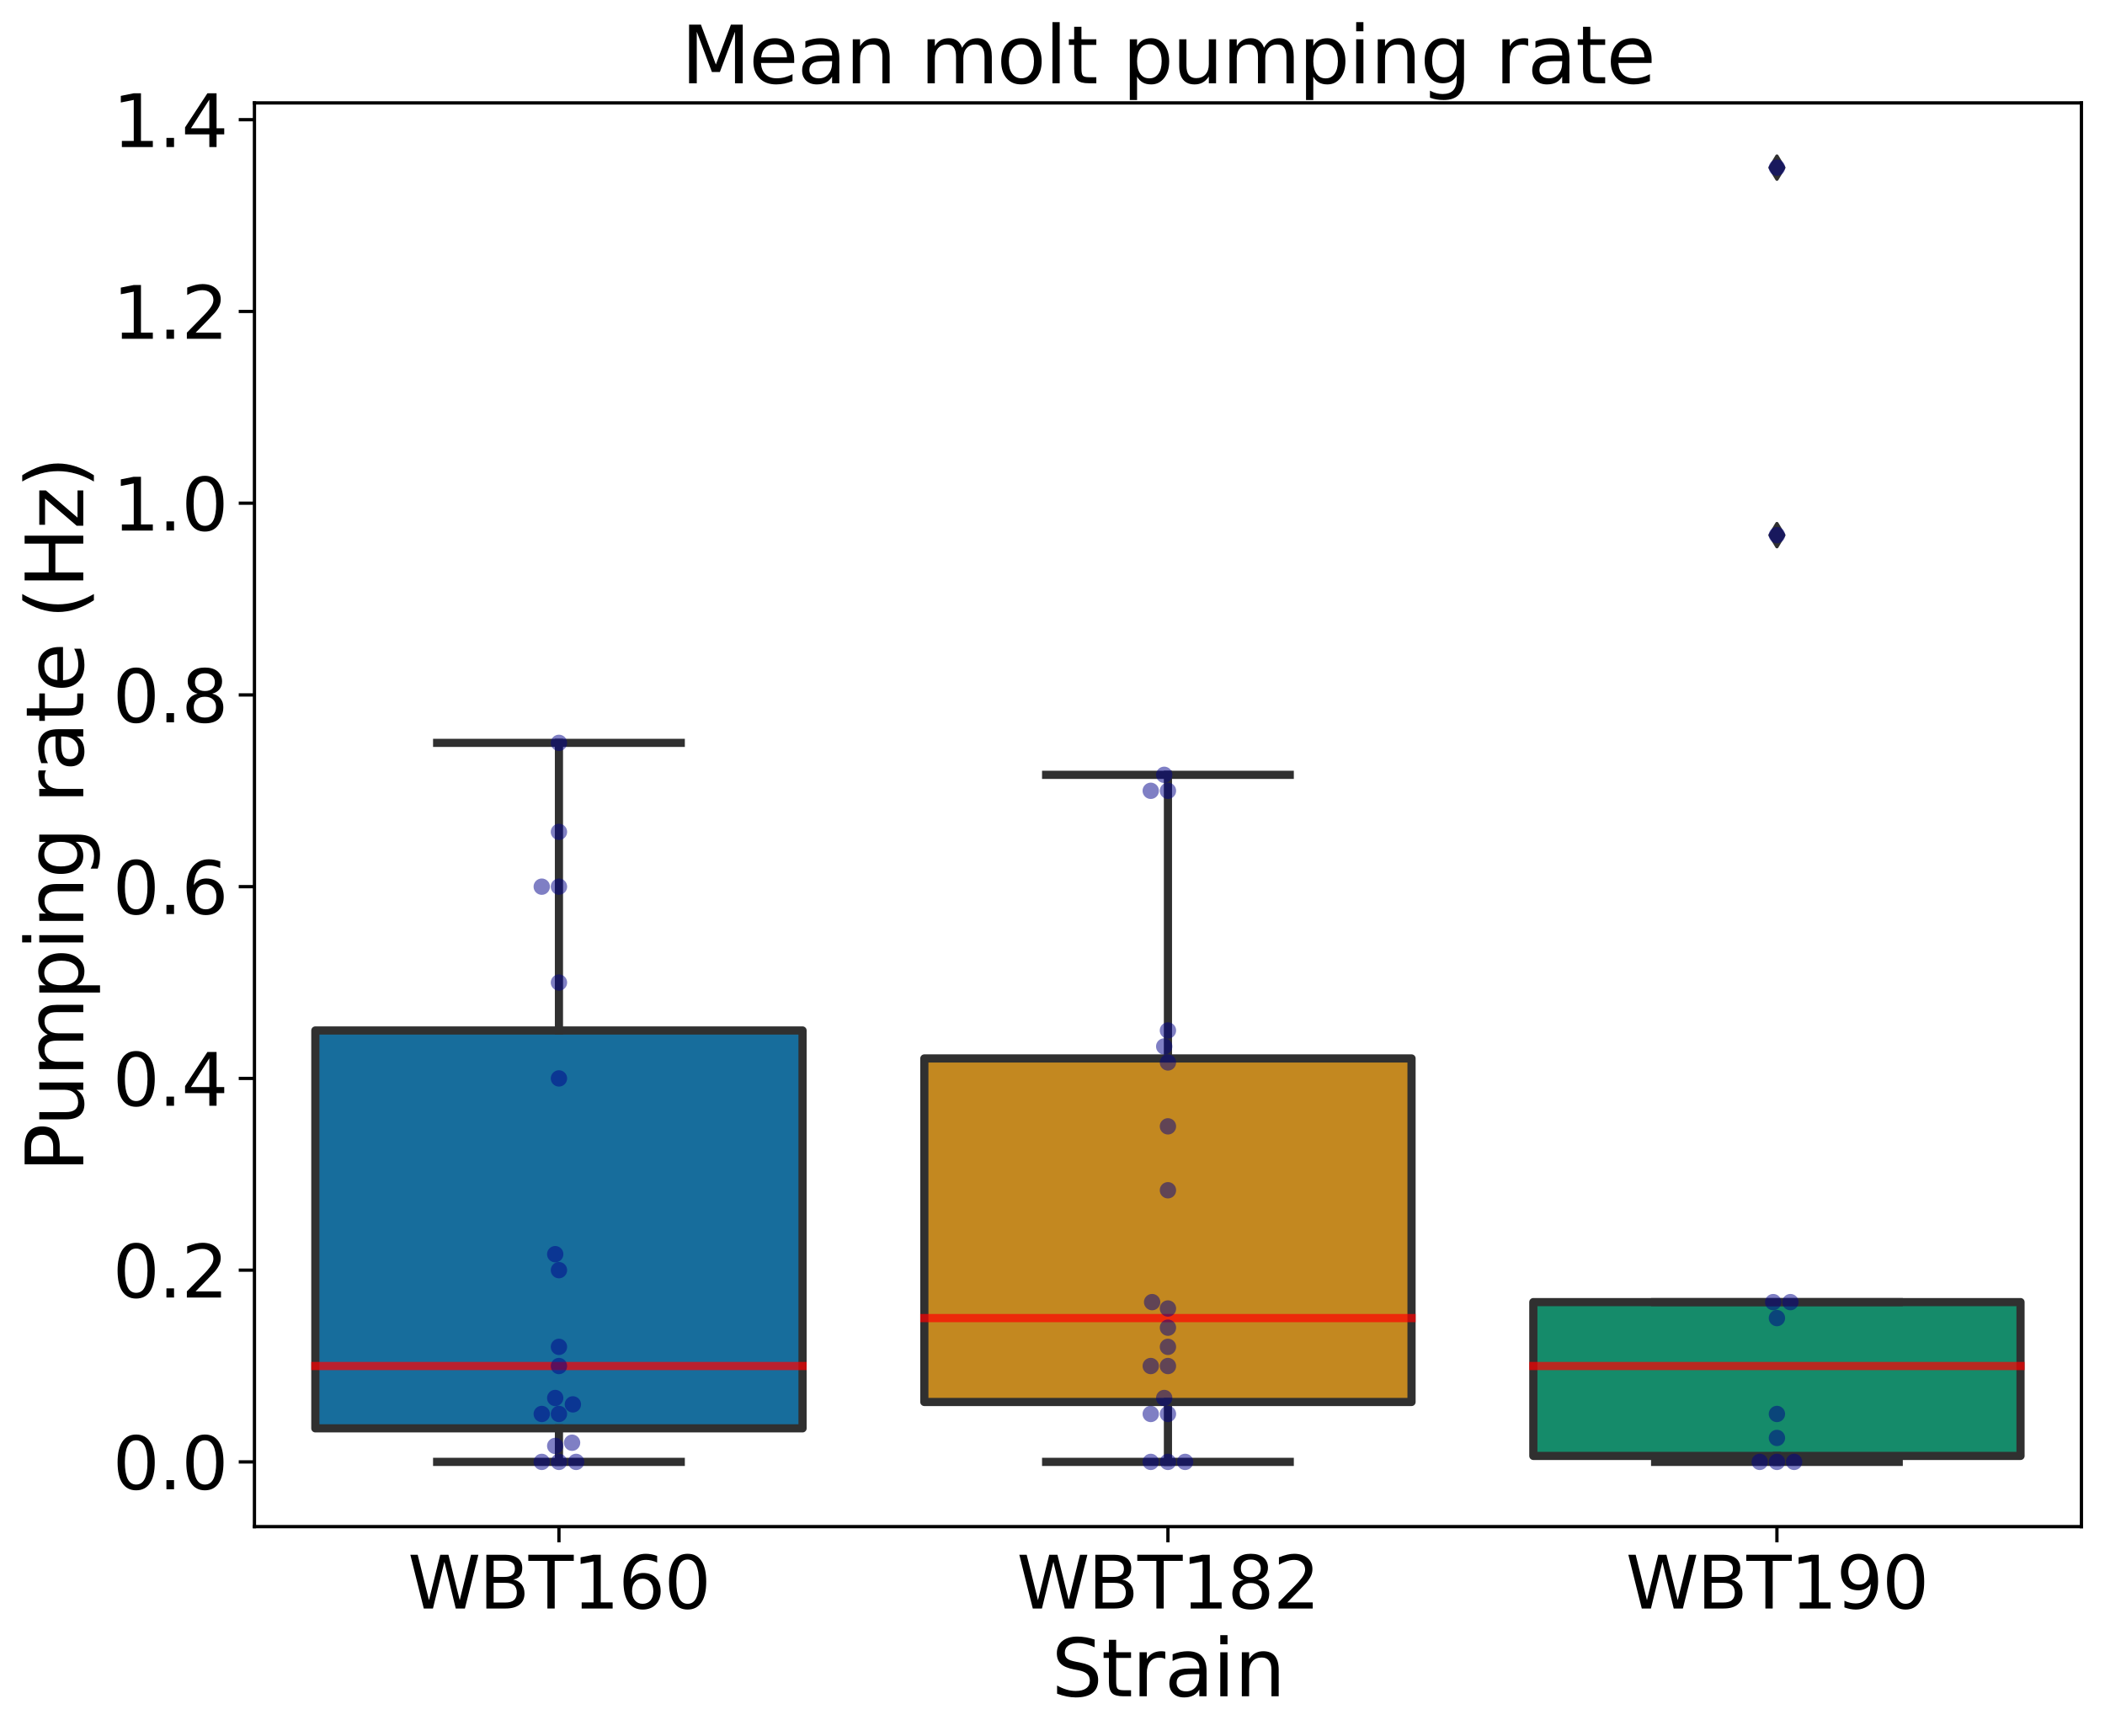 <?xml version="1.0" encoding="utf-8" standalone="no"?>
<!DOCTYPE svg PUBLIC "-//W3C//DTD SVG 1.1//EN"
  "http://www.w3.org/Graphics/SVG/1.1/DTD/svg11.dtd">
<svg xmlns:xlink="http://www.w3.org/1999/xlink" width="642.914pt" height="530.336pt" viewBox="0 0 642.914 530.336" xmlns="http://www.w3.org/2000/svg" version="1.1">
 <defs>
  <style type="text/css">*{stroke-linejoin: round; stroke-linecap: butt}</style>
 </defs>
 <g id="figure_1">
  <g id="patch_1">
   <path d="M 0 530.336 
L 642.914 530.336 
L 642.914 0 
L 0 0 
z
" style="fill: #ffffff"/>
  </g>
  <g id="axes_1">
   <g id="patch_2">
    <path d="M 77.714 466.316 
L 635.714 466.316 
L 635.714 31.436 
L 77.714 31.436 
z
" style="fill: #ffffff"/>
   </g>
   <g id="patch_3">
    <path d="M 96.314 436.299 
L 245.114 436.299 
L 245.114 314.767 
L 96.314 314.767 
L 96.314 436.299 
z
" clip-path="url(#pe32355e5ca)" style="fill: #176d9c; stroke: #303030; stroke-width: 2.5; stroke-linejoin: miter"/>
   </g>
   <g id="patch_4">
    <path d="M 282.314 428.246 
L 431.114 428.246 
L 431.114 323.309 
L 282.314 323.309 
L 282.314 428.246 
z
" clip-path="url(#pe32355e5ca)" style="fill: #c38820; stroke: #303030; stroke-width: 2.5; stroke-linejoin: miter"/>
   </g>
   <g id="patch_5">
    <path d="M 468.314 444.719 
L 617.114 444.719 
L 617.114 397.741 
L 468.314 397.741 
L 468.314 444.719 
z
" clip-path="url(#pe32355e5ca)" style="fill: #158b6a; stroke: #303030; stroke-width: 2.5; stroke-linejoin: miter"/>
   </g>
   <g id="matplotlib.axis_1">
    <g id="xtick_1">
     <g id="line2d_1">
      <defs>
       <path id="m3412f1c995" d="M 0 0 
L 0 4.8 
" style="stroke: #000000"/>
      </defs>
      <g>
       <use xlink:href="#m3412f1c995" x="170.714" y="466.316" style="stroke: #000000"/>
      </g>
     </g>
     <g id="text_1">
      <!-- WBT160 -->
      <g transform="translate(124.576 491.333)scale(0.22 -0.22)">
       <defs>
        <path id="DejaVuSans-57" d="M 213 4666 
L 850 4666 
L 1831 722 
L 2809 4666 
L 3519 4666 
L 4500 722 
L 5478 4666 
L 6119 4666 
L 4947 0 
L 4153 0 
L 3169 4050 
L 2175 0 
L 1381 0 
L 213 4666 
z
" transform="scale(0.016)"/>
        <path id="DejaVuSans-42" d="M 1259 2228 
L 1259 519 
L 2272 519 
Q 2781 519 3026 730 
Q 3272 941 3272 1375 
Q 3272 1813 3026 2020 
Q 2781 2228 2272 2228 
L 1259 2228 
z
M 1259 4147 
L 1259 2741 
L 2194 2741 
Q 2656 2741 2882 2914 
Q 3109 3088 3109 3444 
Q 3109 3797 2882 3972 
Q 2656 4147 2194 4147 
L 1259 4147 
z
M 628 4666 
L 2241 4666 
Q 2963 4666 3353 4366 
Q 3744 4066 3744 3513 
Q 3744 3084 3544 2831 
Q 3344 2578 2956 2516 
Q 3422 2416 3680 2098 
Q 3938 1781 3938 1306 
Q 3938 681 3513 340 
Q 3088 0 2303 0 
L 628 0 
L 628 4666 
z
" transform="scale(0.016)"/>
        <path id="DejaVuSans-54" d="M -19 4666 
L 3928 4666 
L 3928 4134 
L 2272 4134 
L 2272 0 
L 1638 0 
L 1638 4134 
L -19 4134 
L -19 4666 
z
" transform="scale(0.016)"/>
        <path id="DejaVuSans-31" d="M 794 531 
L 1825 531 
L 1825 4091 
L 703 3866 
L 703 4441 
L 1819 4666 
L 2450 4666 
L 2450 531 
L 3481 531 
L 3481 0 
L 794 0 
L 794 531 
z
" transform="scale(0.016)"/>
        <path id="DejaVuSans-36" d="M 2113 2584 
Q 1688 2584 1439 2293 
Q 1191 2003 1191 1497 
Q 1191 994 1439 701 
Q 1688 409 2113 409 
Q 2538 409 2786 701 
Q 3034 994 3034 1497 
Q 3034 2003 2786 2293 
Q 2538 2584 2113 2584 
z
M 3366 4563 
L 3366 3988 
Q 3128 4100 2886 4159 
Q 2644 4219 2406 4219 
Q 1781 4219 1451 3797 
Q 1122 3375 1075 2522 
Q 1259 2794 1537 2939 
Q 1816 3084 2150 3084 
Q 2853 3084 3261 2657 
Q 3669 2231 3669 1497 
Q 3669 778 3244 343 
Q 2819 -91 2113 -91 
Q 1303 -91 875 529 
Q 447 1150 447 2328 
Q 447 3434 972 4092 
Q 1497 4750 2381 4750 
Q 2619 4750 2861 4703 
Q 3103 4656 3366 4563 
z
" transform="scale(0.016)"/>
        <path id="DejaVuSans-30" d="M 2034 4250 
Q 1547 4250 1301 3770 
Q 1056 3291 1056 2328 
Q 1056 1369 1301 889 
Q 1547 409 2034 409 
Q 2525 409 2770 889 
Q 3016 1369 3016 2328 
Q 3016 3291 2770 3770 
Q 2525 4250 2034 4250 
z
M 2034 4750 
Q 2819 4750 3233 4129 
Q 3647 3509 3647 2328 
Q 3647 1150 3233 529 
Q 2819 -91 2034 -91 
Q 1250 -91 836 529 
Q 422 1150 422 2328 
Q 422 3509 836 4129 
Q 1250 4750 2034 4750 
z
" transform="scale(0.016)"/>
       </defs>
       <use xlink:href="#DejaVuSans-57"/>
       <use xlink:href="#DejaVuSans-42" x="98.877"/>
       <use xlink:href="#DejaVuSans-54" x="167.48"/>
       <use xlink:href="#DejaVuSans-31" x="228.564"/>
       <use xlink:href="#DejaVuSans-36" x="292.188"/>
       <use xlink:href="#DejaVuSans-30" x="355.811"/>
      </g>
     </g>
    </g>
    <g id="xtick_2">
     <g id="line2d_2">
      <g>
       <use xlink:href="#m3412f1c995" x="356.714" y="466.316" style="stroke: #000000"/>
      </g>
     </g>
     <g id="text_2">
      <!-- WBT182 -->
      <g transform="translate(310.576 491.333)scale(0.22 -0.22)">
       <defs>
        <path id="DejaVuSans-38" d="M 2034 2216 
Q 1584 2216 1326 1975 
Q 1069 1734 1069 1313 
Q 1069 891 1326 650 
Q 1584 409 2034 409 
Q 2484 409 2743 651 
Q 3003 894 3003 1313 
Q 3003 1734 2745 1975 
Q 2488 2216 2034 2216 
z
M 1403 2484 
Q 997 2584 770 2862 
Q 544 3141 544 3541 
Q 544 4100 942 4425 
Q 1341 4750 2034 4750 
Q 2731 4750 3128 4425 
Q 3525 4100 3525 3541 
Q 3525 3141 3298 2862 
Q 3072 2584 2669 2484 
Q 3125 2378 3379 2068 
Q 3634 1759 3634 1313 
Q 3634 634 3220 271 
Q 2806 -91 2034 -91 
Q 1263 -91 848 271 
Q 434 634 434 1313 
Q 434 1759 690 2068 
Q 947 2378 1403 2484 
z
M 1172 3481 
Q 1172 3119 1398 2916 
Q 1625 2713 2034 2713 
Q 2441 2713 2670 2916 
Q 2900 3119 2900 3481 
Q 2900 3844 2670 4047 
Q 2441 4250 2034 4250 
Q 1625 4250 1398 4047 
Q 1172 3844 1172 3481 
z
" transform="scale(0.016)"/>
        <path id="DejaVuSans-32" d="M 1228 531 
L 3431 531 
L 3431 0 
L 469 0 
L 469 531 
Q 828 903 1448 1529 
Q 2069 2156 2228 2338 
Q 2531 2678 2651 2914 
Q 2772 3150 2772 3378 
Q 2772 3750 2511 3984 
Q 2250 4219 1831 4219 
Q 1534 4219 1204 4116 
Q 875 4013 500 3803 
L 500 4441 
Q 881 4594 1212 4672 
Q 1544 4750 1819 4750 
Q 2544 4750 2975 4387 
Q 3406 4025 3406 3419 
Q 3406 3131 3298 2873 
Q 3191 2616 2906 2266 
Q 2828 2175 2409 1742 
Q 1991 1309 1228 531 
z
" transform="scale(0.016)"/>
       </defs>
       <use xlink:href="#DejaVuSans-57"/>
       <use xlink:href="#DejaVuSans-42" x="98.877"/>
       <use xlink:href="#DejaVuSans-54" x="167.48"/>
       <use xlink:href="#DejaVuSans-31" x="228.564"/>
       <use xlink:href="#DejaVuSans-38" x="292.188"/>
       <use xlink:href="#DejaVuSans-32" x="355.811"/>
      </g>
     </g>
    </g>
    <g id="xtick_3">
     <g id="line2d_3">
      <g>
       <use xlink:href="#m3412f1c995" x="542.714" y="466.316" style="stroke: #000000"/>
      </g>
     </g>
     <g id="text_3">
      <!-- WBT190 -->
      <g transform="translate(496.576 491.333)scale(0.22 -0.22)">
       <defs>
        <path id="DejaVuSans-39" d="M 703 97 
L 703 672 
Q 941 559 1184 500 
Q 1428 441 1663 441 
Q 2288 441 2617 861 
Q 2947 1281 2994 2138 
Q 2813 1869 2534 1725 
Q 2256 1581 1919 1581 
Q 1219 1581 811 2004 
Q 403 2428 403 3163 
Q 403 3881 828 4315 
Q 1253 4750 1959 4750 
Q 2769 4750 3195 4129 
Q 3622 3509 3622 2328 
Q 3622 1225 3098 567 
Q 2575 -91 1691 -91 
Q 1453 -91 1209 -44 
Q 966 3 703 97 
z
M 1959 2075 
Q 2384 2075 2632 2365 
Q 2881 2656 2881 3163 
Q 2881 3666 2632 3958 
Q 2384 4250 1959 4250 
Q 1534 4250 1286 3958 
Q 1038 3666 1038 3163 
Q 1038 2656 1286 2365 
Q 1534 2075 1959 2075 
z
" transform="scale(0.016)"/>
       </defs>
       <use xlink:href="#DejaVuSans-57"/>
       <use xlink:href="#DejaVuSans-42" x="98.877"/>
       <use xlink:href="#DejaVuSans-54" x="167.48"/>
       <use xlink:href="#DejaVuSans-31" x="228.564"/>
       <use xlink:href="#DejaVuSans-39" x="292.188"/>
       <use xlink:href="#DejaVuSans-30" x="355.811"/>
      </g>
     </g>
    </g>
    <g id="text_4">
     <!-- Strain -->
     <g transform="translate(321.166 518.144)scale(0.24 -0.24)">
      <defs>
       <path id="DejaVuSans-53" d="M 3425 4513 
L 3425 3897 
Q 3066 4069 2747 4153 
Q 2428 4238 2131 4238 
Q 1616 4238 1336 4038 
Q 1056 3838 1056 3469 
Q 1056 3159 1242 3001 
Q 1428 2844 1947 2747 
L 2328 2669 
Q 3034 2534 3370 2195 
Q 3706 1856 3706 1288 
Q 3706 609 3251 259 
Q 2797 -91 1919 -91 
Q 1588 -91 1214 -16 
Q 841 59 441 206 
L 441 856 
Q 825 641 1194 531 
Q 1563 422 1919 422 
Q 2459 422 2753 634 
Q 3047 847 3047 1241 
Q 3047 1584 2836 1778 
Q 2625 1972 2144 2069 
L 1759 2144 
Q 1053 2284 737 2584 
Q 422 2884 422 3419 
Q 422 4038 858 4394 
Q 1294 4750 2059 4750 
Q 2388 4750 2728 4690 
Q 3069 4631 3425 4513 
z
" transform="scale(0.016)"/>
       <path id="DejaVuSans-74" d="M 1172 4494 
L 1172 3500 
L 2356 3500 
L 2356 3053 
L 1172 3053 
L 1172 1153 
Q 1172 725 1289 603 
Q 1406 481 1766 481 
L 2356 481 
L 2356 0 
L 1766 0 
Q 1100 0 847 248 
Q 594 497 594 1153 
L 594 3053 
L 172 3053 
L 172 3500 
L 594 3500 
L 594 4494 
L 1172 4494 
z
" transform="scale(0.016)"/>
       <path id="DejaVuSans-72" d="M 2631 2963 
Q 2534 3019 2420 3045 
Q 2306 3072 2169 3072 
Q 1681 3072 1420 2755 
Q 1159 2438 1159 1844 
L 1159 0 
L 581 0 
L 581 3500 
L 1159 3500 
L 1159 2956 
Q 1341 3275 1631 3429 
Q 1922 3584 2338 3584 
Q 2397 3584 2469 3576 
Q 2541 3569 2628 3553 
L 2631 2963 
z
" transform="scale(0.016)"/>
       <path id="DejaVuSans-61" d="M 2194 1759 
Q 1497 1759 1228 1600 
Q 959 1441 959 1056 
Q 959 750 1161 570 
Q 1363 391 1709 391 
Q 2188 391 2477 730 
Q 2766 1069 2766 1631 
L 2766 1759 
L 2194 1759 
z
M 3341 1997 
L 3341 0 
L 2766 0 
L 2766 531 
Q 2569 213 2275 61 
Q 1981 -91 1556 -91 
Q 1019 -91 701 211 
Q 384 513 384 1019 
Q 384 1609 779 1909 
Q 1175 2209 1959 2209 
L 2766 2209 
L 2766 2266 
Q 2766 2663 2505 2880 
Q 2244 3097 1772 3097 
Q 1472 3097 1187 3025 
Q 903 2953 641 2809 
L 641 3341 
Q 956 3463 1253 3523 
Q 1550 3584 1831 3584 
Q 2591 3584 2966 3190 
Q 3341 2797 3341 1997 
z
" transform="scale(0.016)"/>
       <path id="DejaVuSans-69" d="M 603 3500 
L 1178 3500 
L 1178 0 
L 603 0 
L 603 3500 
z
M 603 4863 
L 1178 4863 
L 1178 4134 
L 603 4134 
L 603 4863 
z
" transform="scale(0.016)"/>
       <path id="DejaVuSans-6e" d="M 3513 2113 
L 3513 0 
L 2938 0 
L 2938 2094 
Q 2938 2591 2744 2837 
Q 2550 3084 2163 3084 
Q 1697 3084 1428 2787 
Q 1159 2491 1159 1978 
L 1159 0 
L 581 0 
L 581 3500 
L 1159 3500 
L 1159 2956 
Q 1366 3272 1645 3428 
Q 1925 3584 2291 3584 
Q 2894 3584 3203 3211 
Q 3513 2838 3513 2113 
z
" transform="scale(0.016)"/>
      </defs>
      <use xlink:href="#DejaVuSans-53"/>
      <use xlink:href="#DejaVuSans-74" x="63.477"/>
      <use xlink:href="#DejaVuSans-72" x="102.686"/>
      <use xlink:href="#DejaVuSans-61" x="143.799"/>
      <use xlink:href="#DejaVuSans-69" x="205.078"/>
      <use xlink:href="#DejaVuSans-6e" x="232.861"/>
     </g>
    </g>
   </g>
   <g id="matplotlib.axis_2">
    <g id="ytick_1">
     <g id="line2d_4">
      <defs>
       <path id="m4df686b471" d="M 0 0 
L -4.8 0 
" style="stroke: #000000"/>
      </defs>
      <g>
       <use xlink:href="#m4df686b471" x="77.714" y="446.549" style="stroke: #000000"/>
      </g>
     </g>
     <g id="text_5">
      <!-- 0.0 -->
      <g transform="translate(34.428 454.907)scale(0.22 -0.22)">
       <defs>
        <path id="DejaVuSans-2e" d="M 684 794 
L 1344 794 
L 1344 0 
L 684 0 
L 684 794 
z
" transform="scale(0.016)"/>
       </defs>
       <use xlink:href="#DejaVuSans-30"/>
       <use xlink:href="#DejaVuSans-2e" x="63.623"/>
       <use xlink:href="#DejaVuSans-30" x="95.41"/>
      </g>
     </g>
    </g>
    <g id="ytick_2">
     <g id="line2d_5">
      <g>
       <use xlink:href="#m4df686b471" x="77.714" y="387.979" style="stroke: #000000"/>
      </g>
     </g>
     <g id="text_6">
      <!-- 0.2 -->
      <g transform="translate(34.428 396.338)scale(0.22 -0.22)">
       <use xlink:href="#DejaVuSans-30"/>
       <use xlink:href="#DejaVuSans-2e" x="63.623"/>
       <use xlink:href="#DejaVuSans-32" x="95.41"/>
      </g>
     </g>
    </g>
    <g id="ytick_3">
     <g id="line2d_6">
      <g>
       <use xlink:href="#m4df686b471" x="77.714" y="329.41" style="stroke: #000000"/>
      </g>
     </g>
     <g id="text_7">
      <!-- 0.4 -->
      <g transform="translate(34.428 337.768)scale(0.22 -0.22)">
       <defs>
        <path id="DejaVuSans-34" d="M 2419 4116 
L 825 1625 
L 2419 1625 
L 2419 4116 
z
M 2253 4666 
L 3047 4666 
L 3047 1625 
L 3713 1625 
L 3713 1100 
L 3047 1100 
L 3047 0 
L 2419 0 
L 2419 1100 
L 313 1100 
L 313 1709 
L 2253 4666 
z
" transform="scale(0.016)"/>
       </defs>
       <use xlink:href="#DejaVuSans-30"/>
       <use xlink:href="#DejaVuSans-2e" x="63.623"/>
       <use xlink:href="#DejaVuSans-34" x="95.41"/>
      </g>
     </g>
    </g>
    <g id="ytick_4">
     <g id="line2d_7">
      <g>
       <use xlink:href="#m4df686b471" x="77.714" y="270.84" style="stroke: #000000"/>
      </g>
     </g>
     <g id="text_8">
      <!-- 0.6 -->
      <g transform="translate(34.428 279.198)scale(0.22 -0.22)">
       <use xlink:href="#DejaVuSans-30"/>
       <use xlink:href="#DejaVuSans-2e" x="63.623"/>
       <use xlink:href="#DejaVuSans-36" x="95.41"/>
      </g>
     </g>
    </g>
    <g id="ytick_5">
     <g id="line2d_8">
      <g>
       <use xlink:href="#m4df686b471" x="77.714" y="212.27" style="stroke: #000000"/>
      </g>
     </g>
     <g id="text_9">
      <!-- 0.8 -->
      <g transform="translate(34.428 220.628)scale(0.22 -0.22)">
       <use xlink:href="#DejaVuSans-30"/>
       <use xlink:href="#DejaVuSans-2e" x="63.623"/>
       <use xlink:href="#DejaVuSans-38" x="95.41"/>
      </g>
     </g>
    </g>
    <g id="ytick_6">
     <g id="line2d_9">
      <g>
       <use xlink:href="#m4df686b471" x="77.714" y="153.7" style="stroke: #000000"/>
      </g>
     </g>
     <g id="text_10">
      <!-- 1.0 -->
      <g transform="translate(34.428 162.059)scale(0.22 -0.22)">
       <use xlink:href="#DejaVuSans-31"/>
       <use xlink:href="#DejaVuSans-2e" x="63.623"/>
       <use xlink:href="#DejaVuSans-30" x="95.41"/>
      </g>
     </g>
    </g>
    <g id="ytick_7">
     <g id="line2d_10">
      <g>
       <use xlink:href="#m4df686b471" x="77.714" y="95.131" style="stroke: #000000"/>
      </g>
     </g>
     <g id="text_11">
      <!-- 1.2 -->
      <g transform="translate(34.428 103.489)scale(0.22 -0.22)">
       <use xlink:href="#DejaVuSans-31"/>
       <use xlink:href="#DejaVuSans-2e" x="63.623"/>
       <use xlink:href="#DejaVuSans-32" x="95.41"/>
      </g>
     </g>
    </g>
    <g id="ytick_8">
     <g id="line2d_11">
      <g>
       <use xlink:href="#m4df686b471" x="77.714" y="36.561" style="stroke: #000000"/>
      </g>
     </g>
     <g id="text_12">
      <!-- 1.4 -->
      <g transform="translate(34.428 44.919)scale(0.22 -0.22)">
       <use xlink:href="#DejaVuSans-31"/>
       <use xlink:href="#DejaVuSans-2e" x="63.623"/>
       <use xlink:href="#DejaVuSans-34" x="95.41"/>
      </g>
     </g>
    </g>
    <g id="text_13">
     <!-- Pumping rate (Hz) -->
     <g transform="translate(25.436 358.059)rotate(-90)scale(0.24 -0.24)">
      <defs>
       <path id="DejaVuSans-50" d="M 1259 4147 
L 1259 2394 
L 2053 2394 
Q 2494 2394 2734 2622 
Q 2975 2850 2975 3272 
Q 2975 3691 2734 3919 
Q 2494 4147 2053 4147 
L 1259 4147 
z
M 628 4666 
L 2053 4666 
Q 2838 4666 3239 4311 
Q 3641 3956 3641 3272 
Q 3641 2581 3239 2228 
Q 2838 1875 2053 1875 
L 1259 1875 
L 1259 0 
L 628 0 
L 628 4666 
z
" transform="scale(0.016)"/>
       <path id="DejaVuSans-75" d="M 544 1381 
L 544 3500 
L 1119 3500 
L 1119 1403 
Q 1119 906 1312 657 
Q 1506 409 1894 409 
Q 2359 409 2629 706 
Q 2900 1003 2900 1516 
L 2900 3500 
L 3475 3500 
L 3475 0 
L 2900 0 
L 2900 538 
Q 2691 219 2414 64 
Q 2138 -91 1772 -91 
Q 1169 -91 856 284 
Q 544 659 544 1381 
z
M 1991 3584 
L 1991 3584 
z
" transform="scale(0.016)"/>
       <path id="DejaVuSans-6d" d="M 3328 2828 
Q 3544 3216 3844 3400 
Q 4144 3584 4550 3584 
Q 5097 3584 5394 3201 
Q 5691 2819 5691 2113 
L 5691 0 
L 5113 0 
L 5113 2094 
Q 5113 2597 4934 2840 
Q 4756 3084 4391 3084 
Q 3944 3084 3684 2787 
Q 3425 2491 3425 1978 
L 3425 0 
L 2847 0 
L 2847 2094 
Q 2847 2600 2669 2842 
Q 2491 3084 2119 3084 
Q 1678 3084 1418 2786 
Q 1159 2488 1159 1978 
L 1159 0 
L 581 0 
L 581 3500 
L 1159 3500 
L 1159 2956 
Q 1356 3278 1631 3431 
Q 1906 3584 2284 3584 
Q 2666 3584 2933 3390 
Q 3200 3197 3328 2828 
z
" transform="scale(0.016)"/>
       <path id="DejaVuSans-70" d="M 1159 525 
L 1159 -1331 
L 581 -1331 
L 581 3500 
L 1159 3500 
L 1159 2969 
Q 1341 3281 1617 3432 
Q 1894 3584 2278 3584 
Q 2916 3584 3314 3078 
Q 3713 2572 3713 1747 
Q 3713 922 3314 415 
Q 2916 -91 2278 -91 
Q 1894 -91 1617 61 
Q 1341 213 1159 525 
z
M 3116 1747 
Q 3116 2381 2855 2742 
Q 2594 3103 2138 3103 
Q 1681 3103 1420 2742 
Q 1159 2381 1159 1747 
Q 1159 1113 1420 752 
Q 1681 391 2138 391 
Q 2594 391 2855 752 
Q 3116 1113 3116 1747 
z
" transform="scale(0.016)"/>
       <path id="DejaVuSans-67" d="M 2906 1791 
Q 2906 2416 2648 2759 
Q 2391 3103 1925 3103 
Q 1463 3103 1205 2759 
Q 947 2416 947 1791 
Q 947 1169 1205 825 
Q 1463 481 1925 481 
Q 2391 481 2648 825 
Q 2906 1169 2906 1791 
z
M 3481 434 
Q 3481 -459 3084 -895 
Q 2688 -1331 1869 -1331 
Q 1566 -1331 1297 -1286 
Q 1028 -1241 775 -1147 
L 775 -588 
Q 1028 -725 1275 -790 
Q 1522 -856 1778 -856 
Q 2344 -856 2625 -561 
Q 2906 -266 2906 331 
L 2906 616 
Q 2728 306 2450 153 
Q 2172 0 1784 0 
Q 1141 0 747 490 
Q 353 981 353 1791 
Q 353 2603 747 3093 
Q 1141 3584 1784 3584 
Q 2172 3584 2450 3431 
Q 2728 3278 2906 2969 
L 2906 3500 
L 3481 3500 
L 3481 434 
z
" transform="scale(0.016)"/>
       <path id="DejaVuSans-20" transform="scale(0.016)"/>
       <path id="DejaVuSans-65" d="M 3597 1894 
L 3597 1613 
L 953 1613 
Q 991 1019 1311 708 
Q 1631 397 2203 397 
Q 2534 397 2845 478 
Q 3156 559 3463 722 
L 3463 178 
Q 3153 47 2828 -22 
Q 2503 -91 2169 -91 
Q 1331 -91 842 396 
Q 353 884 353 1716 
Q 353 2575 817 3079 
Q 1281 3584 2069 3584 
Q 2775 3584 3186 3129 
Q 3597 2675 3597 1894 
z
M 3022 2063 
Q 3016 2534 2758 2815 
Q 2500 3097 2075 3097 
Q 1594 3097 1305 2825 
Q 1016 2553 972 2059 
L 3022 2063 
z
" transform="scale(0.016)"/>
       <path id="DejaVuSans-28" d="M 1984 4856 
Q 1566 4138 1362 3434 
Q 1159 2731 1159 2009 
Q 1159 1288 1364 580 
Q 1569 -128 1984 -844 
L 1484 -844 
Q 1016 -109 783 600 
Q 550 1309 550 2009 
Q 550 2706 781 3412 
Q 1013 4119 1484 4856 
L 1984 4856 
z
" transform="scale(0.016)"/>
       <path id="DejaVuSans-48" d="M 628 4666 
L 1259 4666 
L 1259 2753 
L 3553 2753 
L 3553 4666 
L 4184 4666 
L 4184 0 
L 3553 0 
L 3553 2222 
L 1259 2222 
L 1259 0 
L 628 0 
L 628 4666 
z
" transform="scale(0.016)"/>
       <path id="DejaVuSans-7a" d="M 353 3500 
L 3084 3500 
L 3084 2975 
L 922 459 
L 3084 459 
L 3084 0 
L 275 0 
L 275 525 
L 2438 3041 
L 353 3041 
L 353 3500 
z
" transform="scale(0.016)"/>
       <path id="DejaVuSans-29" d="M 513 4856 
L 1013 4856 
Q 1481 4119 1714 3412 
Q 1947 2706 1947 2009 
Q 1947 1309 1714 600 
Q 1481 -109 1013 -844 
L 513 -844 
Q 928 -128 1133 580 
Q 1338 1288 1338 2009 
Q 1338 2731 1133 3434 
Q 928 4138 513 4856 
z
" transform="scale(0.016)"/>
      </defs>
      <use xlink:href="#DejaVuSans-50"/>
      <use xlink:href="#DejaVuSans-75" x="58.553"/>
      <use xlink:href="#DejaVuSans-6d" x="121.932"/>
      <use xlink:href="#DejaVuSans-70" x="219.344"/>
      <use xlink:href="#DejaVuSans-69" x="282.82"/>
      <use xlink:href="#DejaVuSans-6e" x="310.604"/>
      <use xlink:href="#DejaVuSans-67" x="373.982"/>
      <use xlink:href="#DejaVuSans-20" x="437.459"/>
      <use xlink:href="#DejaVuSans-72" x="469.246"/>
      <use xlink:href="#DejaVuSans-61" x="510.359"/>
      <use xlink:href="#DejaVuSans-74" x="571.639"/>
      <use xlink:href="#DejaVuSans-65" x="610.848"/>
      <use xlink:href="#DejaVuSans-20" x="672.371"/>
      <use xlink:href="#DejaVuSans-28" x="704.158"/>
      <use xlink:href="#DejaVuSans-48" x="743.172"/>
      <use xlink:href="#DejaVuSans-7a" x="818.367"/>
      <use xlink:href="#DejaVuSans-29" x="870.857"/>
     </g>
    </g>
   </g>
   <g id="line2d_12">
    <path d="M 170.714 436.299 
L 170.714 446.549 
" clip-path="url(#pe32355e5ca)" style="fill: none; stroke: #303030; stroke-width: 2.5; stroke-linecap: square"/>
   </g>
   <g id="line2d_13">
    <path d="M 170.714 314.767 
L 170.714 226.913 
" clip-path="url(#pe32355e5ca)" style="fill: none; stroke: #303030; stroke-width: 2.5; stroke-linecap: square"/>
   </g>
   <g id="line2d_14">
    <path d="M 133.514 446.549 
L 207.914 446.549 
" clip-path="url(#pe32355e5ca)" style="fill: none; stroke: #303030; stroke-width: 2.5; stroke-linecap: square"/>
   </g>
   <g id="line2d_15">
    <path d="M 133.514 226.913 
L 207.914 226.913 
" clip-path="url(#pe32355e5ca)" style="fill: none; stroke: #303030; stroke-width: 2.5; stroke-linecap: square"/>
   </g>
   <g id="line2d_16"/>
   <g id="line2d_17">
    <path d="M 356.714 428.246 
L 356.714 446.549 
" clip-path="url(#pe32355e5ca)" style="fill: none; stroke: #303030; stroke-width: 2.5; stroke-linecap: square"/>
   </g>
   <g id="line2d_18">
    <path d="M 356.714 323.309 
L 356.714 236.674 
" clip-path="url(#pe32355e5ca)" style="fill: none; stroke: #303030; stroke-width: 2.5; stroke-linecap: square"/>
   </g>
   <g id="line2d_19">
    <path d="M 319.514 446.549 
L 393.914 446.549 
" clip-path="url(#pe32355e5ca)" style="fill: none; stroke: #303030; stroke-width: 2.5; stroke-linecap: square"/>
   </g>
   <g id="line2d_20">
    <path d="M 319.514 236.674 
L 393.914 236.674 
" clip-path="url(#pe32355e5ca)" style="fill: none; stroke: #303030; stroke-width: 2.5; stroke-linecap: square"/>
   </g>
   <g id="line2d_21"/>
   <g id="line2d_22">
    <path d="M 542.714 444.719 
L 542.714 446.549 
" clip-path="url(#pe32355e5ca)" style="fill: none; stroke: #303030; stroke-width: 2.5; stroke-linecap: square"/>
   </g>
   <g id="line2d_23">
    <path d="M 542.714 397.741 
L 542.714 397.741 
" clip-path="url(#pe32355e5ca)" style="fill: none; stroke: #303030; stroke-width: 2.5; stroke-linecap: square"/>
   </g>
   <g id="line2d_24">
    <path d="M 505.514 446.549 
L 579.914 446.549 
" clip-path="url(#pe32355e5ca)" style="fill: none; stroke: #303030; stroke-width: 2.5; stroke-linecap: square"/>
   </g>
   <g id="line2d_25">
    <path d="M 505.514 397.741 
L 579.914 397.741 
" clip-path="url(#pe32355e5ca)" style="fill: none; stroke: #303030; stroke-width: 2.5; stroke-linecap: square"/>
   </g>
   <g id="line2d_26">
    <defs>
     <path id="m135721dfb9" d="M 0 3.536 
L 2.121 0 
L 0 -3.536 
L -2.121 0 
z
" style="stroke: #303030; stroke-linejoin: miter"/>
    </defs>
    <g clip-path="url(#pe32355e5ca)">
     <use xlink:href="#m135721dfb9" x="542.714" y="163.462" style="fill: #303030; stroke: #303030; stroke-linejoin: miter"/>
     <use xlink:href="#m135721dfb9" x="542.714" y="51.204" style="fill: #303030; stroke: #303030; stroke-linejoin: miter"/>
    </g>
   </g>
   <g id="line2d_27">
    <path d="M 96.314 417.264 
L 245.114 417.264 
" clip-path="url(#pe32355e5ca)" style="fill: none; stroke: #ff0000; stroke-opacity: 0.7; stroke-width: 2.5; stroke-linecap: square"/>
   </g>
   <g id="line2d_28">
    <path d="M 282.314 402.622 
L 431.114 402.622 
" clip-path="url(#pe32355e5ca)" style="fill: none; stroke: #ff0000; stroke-opacity: 0.7; stroke-width: 2.5; stroke-linecap: square"/>
   </g>
   <g id="line2d_29">
    <path d="M 468.314 417.264 
L 617.114 417.264 
" clip-path="url(#pe32355e5ca)" style="fill: none; stroke: #ff0000; stroke-opacity: 0.7; stroke-width: 2.5; stroke-linecap: square"/>
   </g>
   <g id="patch_6">
    <path d="M 77.714 466.316 
L 77.714 31.436 
" style="fill: none; stroke: #000000; stroke-linejoin: miter; stroke-linecap: square"/>
   </g>
   <g id="patch_7">
    <path d="M 635.714 466.316 
L 635.714 31.436 
" style="fill: none; stroke: #000000; stroke-linejoin: miter; stroke-linecap: square"/>
   </g>
   <g id="patch_8">
    <path d="M 77.714 466.316 
L 635.714 466.316 
" style="fill: none; stroke: #000000; stroke-linejoin: miter; stroke-linecap: square"/>
   </g>
   <g id="patch_9">
    <path d="M 77.714 31.436 
L 635.714 31.436 
" style="fill: none; stroke: #000000; stroke-linejoin: miter; stroke-linecap: square"/>
   </g>
   <g id="PathCollection_1">
    <defs>
     <path id="C0_0_c33e922552" d="M 0 2.5 
C 0.663 2.5 1.299 2.237 1.768 1.768 
C 2.237 1.299 2.5 0.663 2.5 -0 
C 2.5 -0.663 2.237 -1.299 1.768 -1.768 
C 1.299 -2.237 0.663 -2.5 0 -2.5 
C -0.663 -2.5 -1.299 -2.237 -1.768 -1.768 
C -2.237 -1.299 -2.5 -0.663 -2.5 0 
C -2.5 0.663 -2.237 1.299 -1.768 1.768 
C -1.299 2.237 -0.663 2.5 0 2.5 
z
"/>
    </defs>
    <g clip-path="url(#pe32355e5ca)">
     <use xlink:href="#C0_0_c33e922552" x="170.714" y="446.549" style="fill: #00008b; fill-opacity: 0.5"/>
    </g>
    <g clip-path="url(#pe32355e5ca)">
     <use xlink:href="#C0_0_c33e922552" x="165.464" y="446.549" style="fill: #00008b; fill-opacity: 0.5"/>
    </g>
    <g clip-path="url(#pe32355e5ca)">
     <use xlink:href="#C0_0_c33e922552" x="175.964" y="446.549" style="fill: #00008b; fill-opacity: 0.5"/>
    </g>
    <g clip-path="url(#pe32355e5ca)">
     <use xlink:href="#C0_0_c33e922552" x="169.575" y="441.668" style="fill: #00008b; fill-opacity: 0.5"/>
    </g>
    <g clip-path="url(#pe32355e5ca)">
     <use xlink:href="#C0_0_c33e922552" x="174.724" y="440.692" style="fill: #00008b; fill-opacity: 0.5"/>
    </g>
    <g clip-path="url(#pe32355e5ca)">
     <use xlink:href="#C0_0_c33e922552" x="170.714" y="431.907" style="fill: #00008b; fill-opacity: 0.5"/>
    </g>
    <g clip-path="url(#pe32355e5ca)">
     <use xlink:href="#C0_0_c33e922552" x="165.464" y="431.907" style="fill: #00008b; fill-opacity: 0.5"/>
    </g>
    <g clip-path="url(#pe32355e5ca)">
     <use xlink:href="#C0_0_c33e922552" x="174.97" y="428.978" style="fill: #00008b; fill-opacity: 0.5"/>
    </g>
    <g clip-path="url(#pe32355e5ca)">
     <use xlink:href="#C0_0_c33e922552" x="169.575" y="427.026" style="fill: #00008b; fill-opacity: 0.5"/>
    </g>
    <g clip-path="url(#pe32355e5ca)">
     <use xlink:href="#C0_0_c33e922552" x="170.714" y="417.264" style="fill: #00008b; fill-opacity: 0.5"/>
    </g>
    <g clip-path="url(#pe32355e5ca)">
     <use xlink:href="#C0_0_c33e922552" x="170.714" y="411.407" style="fill: #00008b; fill-opacity: 0.5"/>
    </g>
    <g clip-path="url(#pe32355e5ca)">
     <use xlink:href="#C0_0_c33e922552" x="170.714" y="387.979" style="fill: #00008b; fill-opacity: 0.5"/>
    </g>
    <g clip-path="url(#pe32355e5ca)">
     <use xlink:href="#C0_0_c33e922552" x="169.575" y="383.098" style="fill: #00008b; fill-opacity: 0.5"/>
    </g>
    <g clip-path="url(#pe32355e5ca)">
     <use xlink:href="#C0_0_c33e922552" x="170.714" y="329.41" style="fill: #00008b; fill-opacity: 0.5"/>
    </g>
    <g clip-path="url(#pe32355e5ca)">
     <use xlink:href="#C0_0_c33e922552" x="170.714" y="300.125" style="fill: #00008b; fill-opacity: 0.5"/>
    </g>
    <g clip-path="url(#pe32355e5ca)">
     <use xlink:href="#C0_0_c33e922552" x="170.714" y="270.84" style="fill: #00008b; fill-opacity: 0.5"/>
    </g>
    <g clip-path="url(#pe32355e5ca)">
     <use xlink:href="#C0_0_c33e922552" x="165.464" y="270.84" style="fill: #00008b; fill-opacity: 0.5"/>
    </g>
    <g clip-path="url(#pe32355e5ca)">
     <use xlink:href="#C0_0_c33e922552" x="170.714" y="254.106" style="fill: #00008b; fill-opacity: 0.5"/>
    </g>
    <g clip-path="url(#pe32355e5ca)">
     <use xlink:href="#C0_0_c33e922552" x="170.714" y="226.913" style="fill: #00008b; fill-opacity: 0.5"/>
    </g>
   </g>
   <g id="PathCollection_2">
    <defs>
     <path id="C1_0_c4daa4c6a6" d="M 0 2.5 
C 0.663 2.5 1.299 2.237 1.768 1.768 
C 2.237 1.299 2.5 0.663 2.5 -0 
C 2.5 -0.663 2.237 -1.299 1.768 -1.768 
C 1.299 -2.237 0.663 -2.5 0 -2.5 
C -0.663 -2.5 -1.299 -2.237 -1.768 -1.768 
C -2.237 -1.299 -2.5 -0.663 -2.5 0 
C -2.5 0.663 -2.237 1.299 -1.768 1.768 
C -1.299 2.237 -0.663 2.5 0 2.5 
z
"/>
    </defs>
    <g clip-path="url(#pe32355e5ca)">
     <use xlink:href="#C1_0_c4daa4c6a6" x="356.714" y="446.549" style="fill: #00008b; fill-opacity: 0.5"/>
    </g>
    <g clip-path="url(#pe32355e5ca)">
     <use xlink:href="#C1_0_c4daa4c6a6" x="351.464" y="446.549" style="fill: #00008b; fill-opacity: 0.5"/>
    </g>
    <g clip-path="url(#pe32355e5ca)">
     <use xlink:href="#C1_0_c4daa4c6a6" x="361.964" y="446.549" style="fill: #00008b; fill-opacity: 0.5"/>
    </g>
    <g clip-path="url(#pe32355e5ca)">
     <use xlink:href="#C1_0_c4daa4c6a6" x="356.714" y="431.907" style="fill: #00008b; fill-opacity: 0.5"/>
    </g>
    <g clip-path="url(#pe32355e5ca)">
     <use xlink:href="#C1_0_c4daa4c6a6" x="351.464" y="431.907" style="fill: #00008b; fill-opacity: 0.5"/>
    </g>
    <g clip-path="url(#pe32355e5ca)">
     <use xlink:href="#C1_0_c4daa4c6a6" x="355.575" y="427.026" style="fill: #00008b; fill-opacity: 0.5"/>
    </g>
    <g clip-path="url(#pe32355e5ca)">
     <use xlink:href="#C1_0_c4daa4c6a6" x="356.714" y="417.264" style="fill: #00008b; fill-opacity: 0.5"/>
    </g>
    <g clip-path="url(#pe32355e5ca)">
     <use xlink:href="#C1_0_c4daa4c6a6" x="351.464" y="417.264" style="fill: #00008b; fill-opacity: 0.5"/>
    </g>
    <g clip-path="url(#pe32355e5ca)">
     <use xlink:href="#C1_0_c4daa4c6a6" x="356.714" y="411.407" style="fill: #00008b; fill-opacity: 0.5"/>
    </g>
    <g clip-path="url(#pe32355e5ca)">
     <use xlink:href="#C1_0_c4daa4c6a6" x="356.714" y="405.55" style="fill: #00008b; fill-opacity: 0.5"/>
    </g>
    <g clip-path="url(#pe32355e5ca)">
     <use xlink:href="#C1_0_c4daa4c6a6" x="356.714" y="399.693" style="fill: #00008b; fill-opacity: 0.5"/>
    </g>
    <g clip-path="url(#pe32355e5ca)">
     <use xlink:href="#C1_0_c4daa4c6a6" x="351.881" y="397.741" style="fill: #00008b; fill-opacity: 0.5"/>
    </g>
    <g clip-path="url(#pe32355e5ca)">
     <use xlink:href="#C1_0_c4daa4c6a6" x="356.714" y="363.575" style="fill: #00008b; fill-opacity: 0.5"/>
    </g>
    <g clip-path="url(#pe32355e5ca)">
     <use xlink:href="#C1_0_c4daa4c6a6" x="356.714" y="344.052" style="fill: #00008b; fill-opacity: 0.5"/>
    </g>
    <g clip-path="url(#pe32355e5ca)">
     <use xlink:href="#C1_0_c4daa4c6a6" x="356.714" y="324.529" style="fill: #00008b; fill-opacity: 0.5"/>
    </g>
    <g clip-path="url(#pe32355e5ca)">
     <use xlink:href="#C1_0_c4daa4c6a6" x="355.575" y="319.648" style="fill: #00008b; fill-opacity: 0.5"/>
    </g>
    <g clip-path="url(#pe32355e5ca)">
     <use xlink:href="#C1_0_c4daa4c6a6" x="356.714" y="314.767" style="fill: #00008b; fill-opacity: 0.5"/>
    </g>
    <g clip-path="url(#pe32355e5ca)">
     <use xlink:href="#C1_0_c4daa4c6a6" x="356.714" y="241.555" style="fill: #00008b; fill-opacity: 0.5"/>
    </g>
    <g clip-path="url(#pe32355e5ca)">
     <use xlink:href="#C1_0_c4daa4c6a6" x="351.464" y="241.555" style="fill: #00008b; fill-opacity: 0.5"/>
    </g>
    <g clip-path="url(#pe32355e5ca)">
     <use xlink:href="#C1_0_c4daa4c6a6" x="355.575" y="236.674" style="fill: #00008b; fill-opacity: 0.5"/>
    </g>
   </g>
   <g id="PathCollection_3">
    <defs>
     <path id="C2_0_8dfe84a45b" d="M 0 2.5 
C 0.663 2.5 1.299 2.237 1.768 1.768 
C 2.237 1.299 2.5 0.663 2.5 -0 
C 2.5 -0.663 2.237 -1.299 1.768 -1.768 
C 1.299 -2.237 0.663 -2.5 0 -2.5 
C -0.663 -2.5 -1.299 -2.237 -1.768 -1.768 
C -2.237 -1.299 -2.5 -0.663 -2.5 0 
C -2.5 0.663 -2.237 1.299 -1.768 1.768 
C -1.299 2.237 -0.663 2.5 0 2.5 
z
"/>
    </defs>
    <g clip-path="url(#pe32355e5ca)">
     <use xlink:href="#C2_0_8dfe84a45b" x="542.714" y="446.549" style="fill: #00008b; fill-opacity: 0.5"/>
    </g>
    <g clip-path="url(#pe32355e5ca)">
     <use xlink:href="#C2_0_8dfe84a45b" x="537.464" y="446.549" style="fill: #00008b; fill-opacity: 0.5"/>
    </g>
    <g clip-path="url(#pe32355e5ca)">
     <use xlink:href="#C2_0_8dfe84a45b" x="547.964" y="446.549" style="fill: #00008b; fill-opacity: 0.5"/>
    </g>
    <g clip-path="url(#pe32355e5ca)">
     <use xlink:href="#C2_0_8dfe84a45b" x="542.714" y="439.228" style="fill: #00008b; fill-opacity: 0.5"/>
    </g>
    <g clip-path="url(#pe32355e5ca)">
     <use xlink:href="#C2_0_8dfe84a45b" x="542.714" y="431.907" style="fill: #00008b; fill-opacity: 0.5"/>
    </g>
    <g clip-path="url(#pe32355e5ca)">
     <use xlink:href="#C2_0_8dfe84a45b" x="542.714" y="402.622" style="fill: #00008b; fill-opacity: 0.5"/>
    </g>
    <g clip-path="url(#pe32355e5ca)">
     <use xlink:href="#C2_0_8dfe84a45b" x="541.575" y="397.741" style="fill: #00008b; fill-opacity: 0.5"/>
    </g>
    <g clip-path="url(#pe32355e5ca)">
     <use xlink:href="#C2_0_8dfe84a45b" x="546.825" y="397.741" style="fill: #00008b; fill-opacity: 0.5"/>
    </g>
    <g clip-path="url(#pe32355e5ca)">
     <use xlink:href="#C2_0_8dfe84a45b" x="542.714" y="163.462" style="fill: #00008b; fill-opacity: 0.5"/>
    </g>
    <g clip-path="url(#pe32355e5ca)">
     <use xlink:href="#C2_0_8dfe84a45b" x="542.714" y="51.204" style="fill: #00008b; fill-opacity: 0.5"/>
    </g>
   </g>
   <g id="text_14">
    <!-- Mean molt pumping rate -->
    <g transform="translate(208.046 25.436)scale(0.24 -0.24)">
     <defs>
      <path id="DejaVuSans-4d" d="M 628 4666 
L 1569 4666 
L 2759 1491 
L 3956 4666 
L 4897 4666 
L 4897 0 
L 4281 0 
L 4281 4097 
L 3078 897 
L 2444 897 
L 1241 4097 
L 1241 0 
L 628 0 
L 628 4666 
z
" transform="scale(0.016)"/>
      <path id="DejaVuSans-6f" d="M 1959 3097 
Q 1497 3097 1228 2736 
Q 959 2375 959 1747 
Q 959 1119 1226 758 
Q 1494 397 1959 397 
Q 2419 397 2687 759 
Q 2956 1122 2956 1747 
Q 2956 2369 2687 2733 
Q 2419 3097 1959 3097 
z
M 1959 3584 
Q 2709 3584 3137 3096 
Q 3566 2609 3566 1747 
Q 3566 888 3137 398 
Q 2709 -91 1959 -91 
Q 1206 -91 779 398 
Q 353 888 353 1747 
Q 353 2609 779 3096 
Q 1206 3584 1959 3584 
z
" transform="scale(0.016)"/>
      <path id="DejaVuSans-6c" d="M 603 4863 
L 1178 4863 
L 1178 0 
L 603 0 
L 603 4863 
z
" transform="scale(0.016)"/>
     </defs>
     <use xlink:href="#DejaVuSans-4d"/>
     <use xlink:href="#DejaVuSans-65" x="86.279"/>
     <use xlink:href="#DejaVuSans-61" x="147.803"/>
     <use xlink:href="#DejaVuSans-6e" x="209.082"/>
     <use xlink:href="#DejaVuSans-20" x="272.461"/>
     <use xlink:href="#DejaVuSans-6d" x="304.248"/>
     <use xlink:href="#DejaVuSans-6f" x="401.66"/>
     <use xlink:href="#DejaVuSans-6c" x="462.842"/>
     <use xlink:href="#DejaVuSans-74" x="490.625"/>
     <use xlink:href="#DejaVuSans-20" x="529.834"/>
     <use xlink:href="#DejaVuSans-70" x="561.621"/>
     <use xlink:href="#DejaVuSans-75" x="625.098"/>
     <use xlink:href="#DejaVuSans-6d" x="688.477"/>
     <use xlink:href="#DejaVuSans-70" x="785.889"/>
     <use xlink:href="#DejaVuSans-69" x="849.365"/>
     <use xlink:href="#DejaVuSans-6e" x="877.148"/>
     <use xlink:href="#DejaVuSans-67" x="940.527"/>
     <use xlink:href="#DejaVuSans-20" x="1004.004"/>
     <use xlink:href="#DejaVuSans-72" x="1035.791"/>
     <use xlink:href="#DejaVuSans-61" x="1076.904"/>
     <use xlink:href="#DejaVuSans-74" x="1138.184"/>
     <use xlink:href="#DejaVuSans-65" x="1177.393"/>
    </g>
   </g>
  </g>
 </g>
 <defs>
  <clipPath id="pe32355e5ca">
   <rect x="77.714" y="31.436" width="558" height="434.88"/>
  </clipPath>
 </defs>
</svg>
